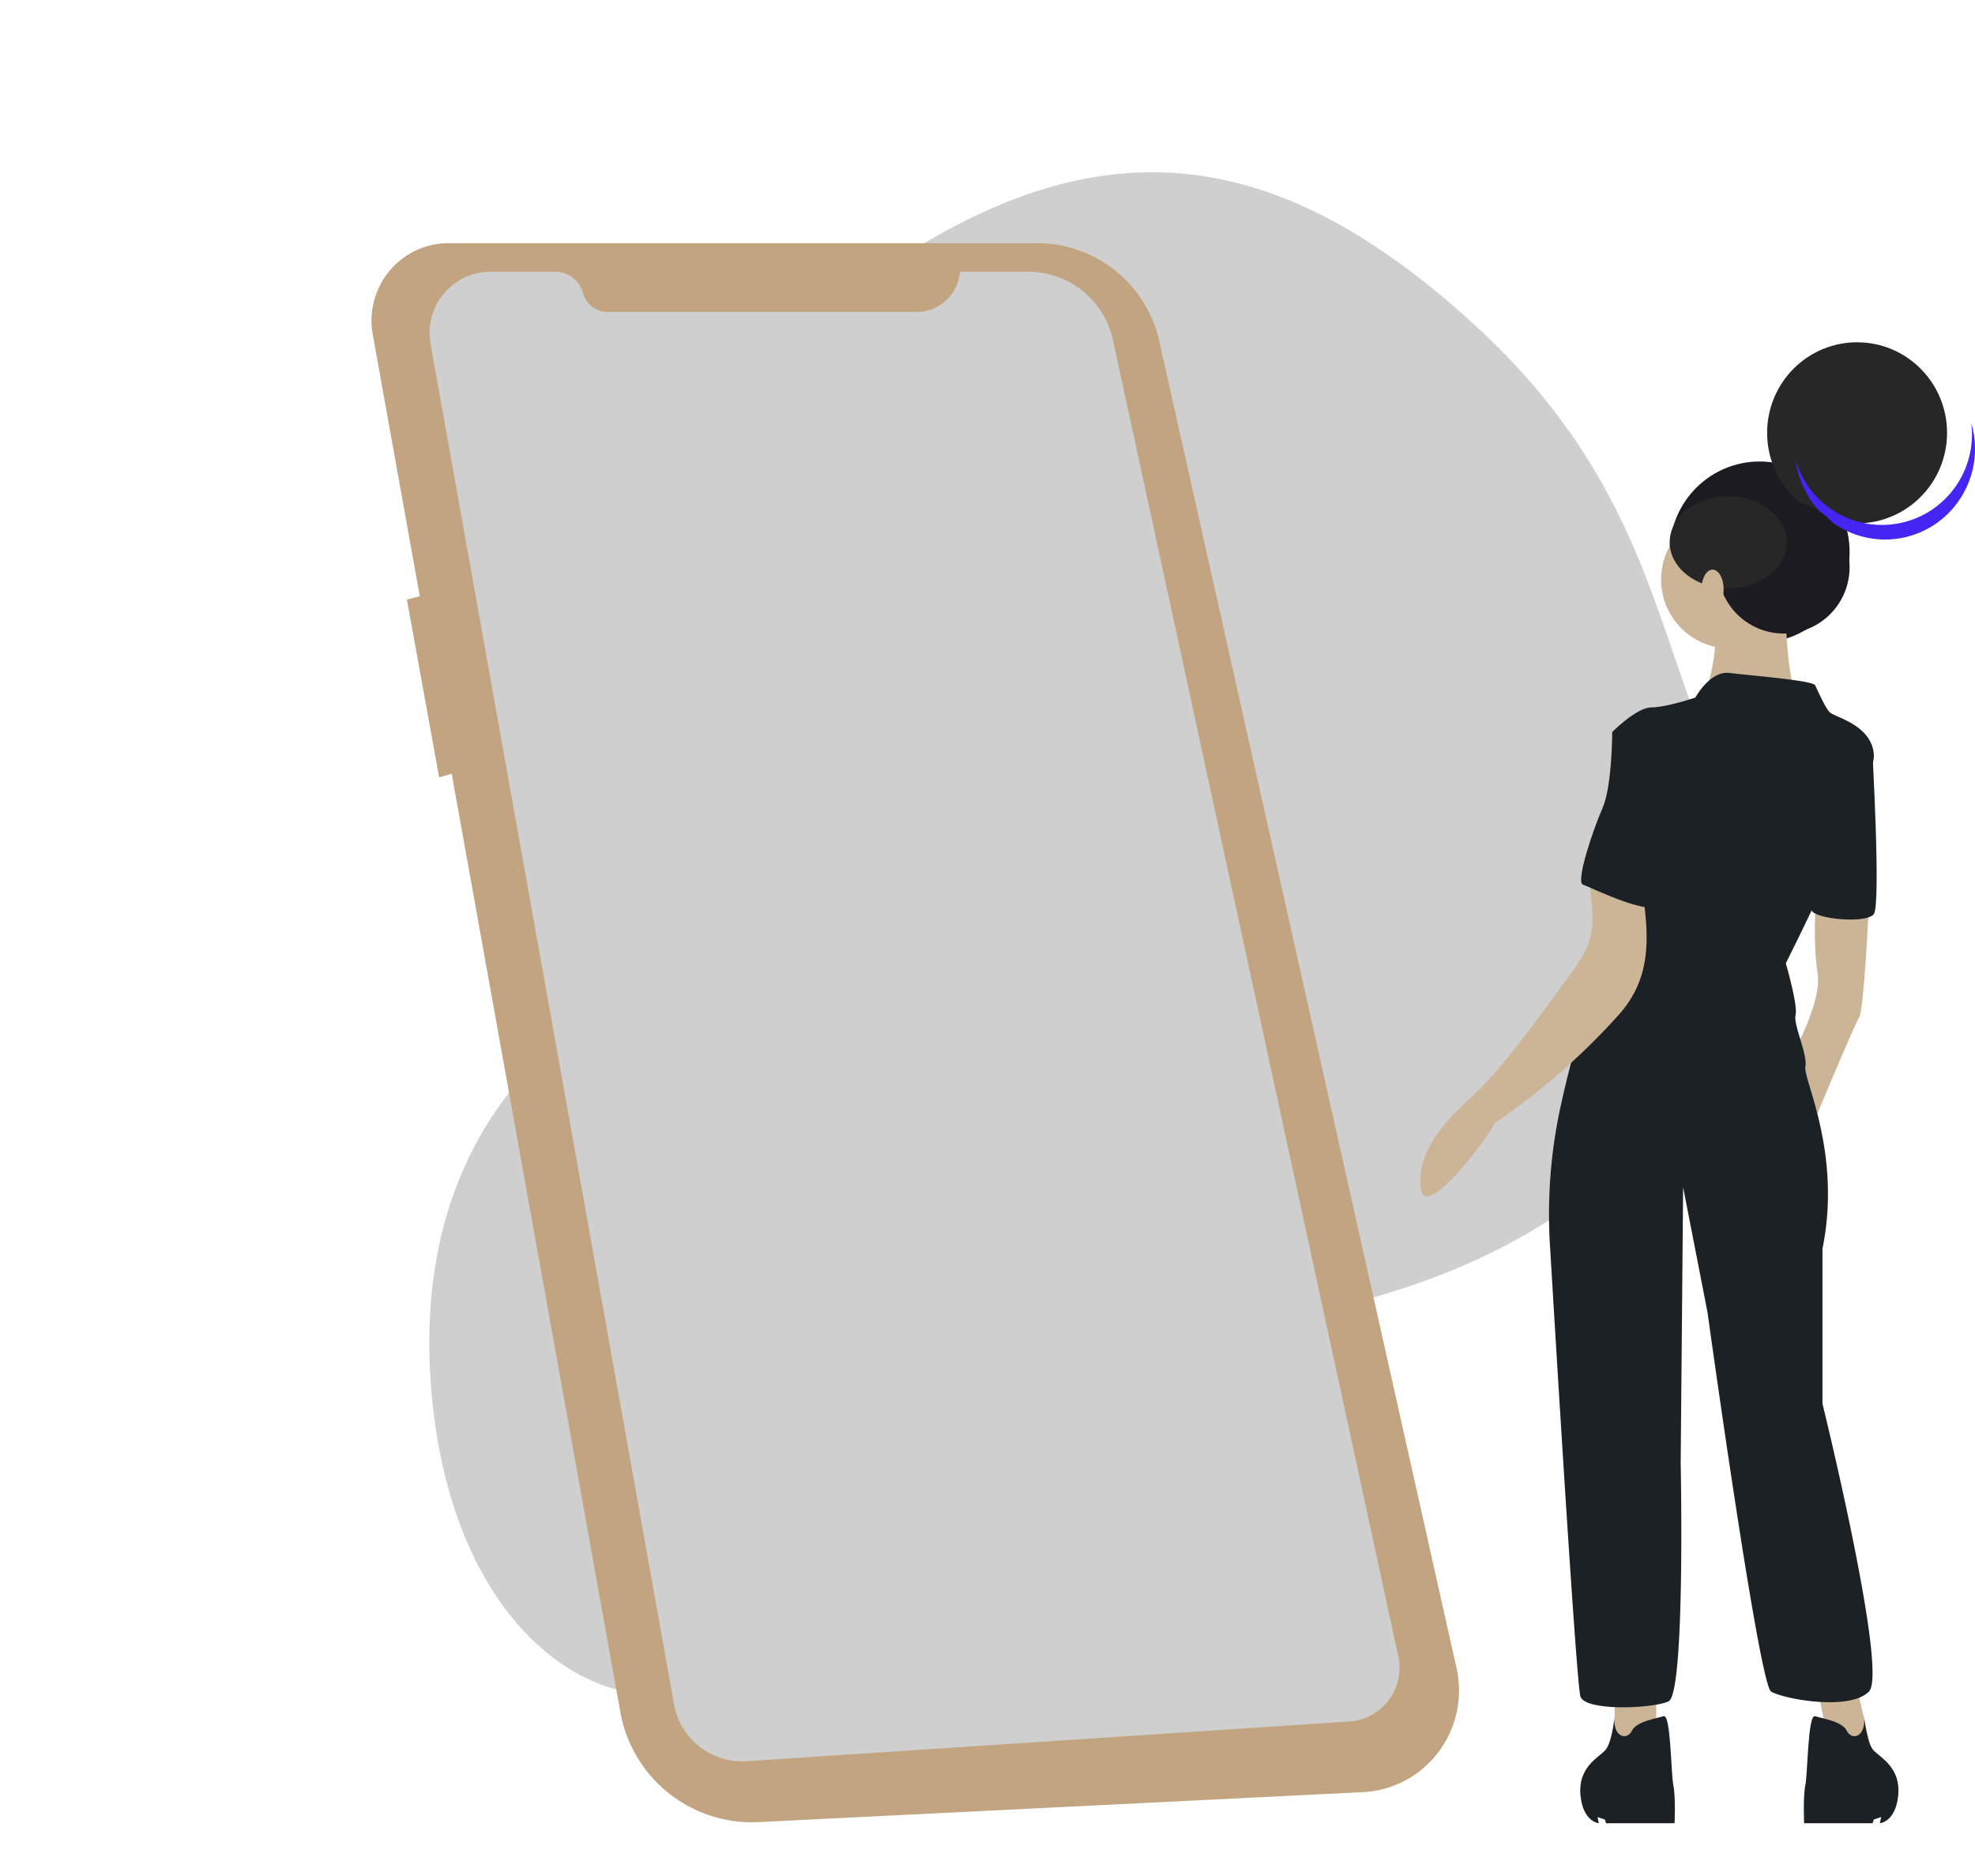 <svg xmlns="http://www.w3.org/2000/svg" width="641.049" height="608.964" viewBox="0 0 641.049 608.964">
  <g id="Illustration" transform="translate(0 0)">
    <path id="Path" d="M160.175,133.029c13.569,1,19.75,13.655,64.519-10.794S301.735-8.865,379.011.592s112.5,52.934,125.553,131.337-18.989,119.426-27.381,166.318S393.572,408.078,277.919,357.4,121.9,314.824,65.677,327.2-26.8,274.015,24.919,195.345,146.6,132.025,160.175,133.029Z" transform="matrix(0.788, -0.616, 0.616, 0.788, 0, 312.54)" fill="#cfcfcf"/>
    <path id="Path-2" data-name="Path" d="M241.25,182.772H432.175a40.646,40.646,0,0,1,39.593,31.87l96.471,430.724a33.189,33.189,0,0,1-5.884,27.243,32.739,32.739,0,0,1-24.5,13l-196.272,9.734a43.4,43.4,0,0,1-44.777-35.8L242.08,355.009l-4.071,1.171-10.471-57.719,4.191-1.055-15.275-85a25.273,25.273,0,0,1,5.478-20.683A24.922,24.922,0,0,1,241.25,182.772Z" transform="translate(-95.468 -103.835)" fill="#c3a480"/>
    <path id="Path-3" data-name="Path" d="M411.944,194.4h22.287a28.091,28.091,0,0,1,27.4,22.215l92.6,427.21a17.585,17.585,0,0,1-3.1,14.251,17.349,17.349,0,0,1-12.749,6.936L342.752,677.915a22.539,22.539,0,0,1-23.624-18.592L240.113,217.76a19.94,19.94,0,0,1,4.277-16.246,19.663,19.663,0,0,1,15.126-7.117h21.142a9.315,9.315,0,0,1,8.984,6.931h0a8.223,8.223,0,0,0,7.931,6.119H397.944a14.079,14.079,0,0,0,14-13.05Z" transform="translate(-100.372 -106.175)" fill="#cfcfcf"/>
    <ellipse id="Path-4" data-name="Path" cx="29.2" cy="29.393" rx="29.2" ry="29.393" transform="translate(541.946 149.813)" fill="#1c1b21"/>
    <path id="Path-5" data-name="Path" d="M729.143,695.259l5.554,23.962H721.208l-5.554-27.156Z" transform="translate(-126.496 -147.725)" fill="#ccb497"/>
    <path id="Path-6" data-name="Path" d="M647.143,696.064v22.364l-13.489,1.6V696.064Z" transform="translate(-109.562 -148.53)" fill="#ccb497"/>
    <path id="Path-7" data-name="Path" d="M821.762,451.255S820.175,485.6,818.588,488s-15.87,36.741-15.87,36.741l-7.141-22.364S806.686,484,805.1,473.62s-.587-23.161-.587-23.161Z" transform="translate(-215.147 -157.714)" fill="#ccb497"/>
    <ellipse id="Path-8" data-name="Path" cx="22.218" cy="22.364" rx="22.218" ry="22.364" transform="translate(539.168 165.746)" fill="#ccb497"/>
    <path id="Path-9" data-name="Path" d="M787.555,322.456s-.794,31.949,4.761,36.741-31.74.8-31.74.8,7.935-22.364,1.587-27.156S787.555,322.456,787.555,322.456Z" transform="translate(-207.919 -131.95)" fill="#ccb497"/>
    <path id="Path-10" data-name="Path" d="M745.214,365.43s4.761-8.786,11.109-7.987,26.979,2.4,27.772,3.994,3.174,7.189,4.761,8.786,13.489,3.994,14.283,13.578-28.565,67.891-28.565,67.891,3.967,13.578,3.174,16.773,3.967,12.78,3.174,16.773,11.9,27.955,5.554,59.105v50.319s21.424,87.061,15.076,93.45-27.772,2.4-31.74,0-20.631-123-20.631-123l-7.935-40.735-.793,89.457s1.587,75.08-3.968,77.476-26.979,3.195-28.566-1.6c-1.237-3.737-7.3-103.186-9.911-146.778a163.9,163.9,0,0,1,3.494-44.868c3.3-15.078,8.1-32.793,13.559-39.983,10.315-13.578,16.663-56.709,16.663-56.709l-13.489-24.76s7.935-7.987,12.7-7.987S745.214,365.43,745.214,365.43Z" transform="translate(-194.937 -138.982)" fill="#1c2126"/>
    <path id="Path-11" data-name="Path" d="M820.547,383.456l4.184,2.867s2.957,51.446.576,54.641-18.93,1.636-20.177-1.179S820.547,383.456,820.547,383.456Z" transform="translate(-217.106 -144.228)" fill="#1c2126"/>
    <path id="Path-12" data-name="Path" d="M716.752,440.894c2.323,16.219,4.358,30.657-7.518,43.72a223.278,223.278,0,0,1-40.1,34.962c-1.457,3.884-22.841,32.406-23.928,21.029s6.3-20.3,16.8-29.917,25.187-30.5,33.475-41.949,4.876-18.6,4.588-28.164S713.494,441.01,716.752,440.894Z" transform="translate(-184.072 -154.89)" fill="#ccb497"/>
    <path id="Path-13" data-name="Path" d="M721.668,781.255s-.793,8.946-3.174,11.343-8.728,5.591-7.935,14.377,5.951,9.185,5.951,9.185l-.4-2,2.38.8.4,1.2h22.218s.4-8.387-.4-12.38-.793-23.163-3.174-22.364-8.728,1.6-10.315,4.792S720.874,788.283,721.668,781.255Z" transform="translate(-197.576 -224.297)" fill="#1c2126"/>
    <path id="Path-14" data-name="Path" d="M821.491,781.255s.794,8.946,3.174,11.343,8.728,5.591,7.935,14.377-5.951,9.185-5.951,9.185l.4-2-2.38.8-.4,1.2H802.051s-.4-8.387.4-12.38.793-23.163,3.174-22.364,8.728,1.6,10.315,4.792S822.285,788.283,821.491,781.255Z" transform="translate(-216.464 -224.297)" fill="#1c2126"/>
    <path id="Path-15" data-name="Path" d="M732.057,378.456l-11.109,2.4s0,17.572-3.174,24.76-8.728,23.962-6.348,24.76,24.6,11.981,26.185,5.591S743.166,378.456,732.057,378.456Z" transform="translate(-197.65 -143.222)" fill="#1c2126"/>
    <ellipse id="Path-16" data-name="Path" cx="29.2" cy="29.393" rx="29.2" ry="29.393" transform="translate(573.579 111.113)" fill="#272727"/>
    <path id="Path-17" data-name="Path" d="M843.749,283.4a29.134,29.134,0,0,1-45.093-15.434,29.354,29.354,0,0,0,19.132,24.007,29.06,29.06,0,0,0,29.921-6.332,29.524,29.524,0,0,0,7.909-29.73A29.466,29.466,0,0,1,843.749,283.4Z" transform="translate(-215.783 -118.557)" fill="#4525f2"/>
    <ellipse id="Path-18" data-name="Path" cx="21.413" cy="21.555" rx="21.413" ry="21.555" transform="translate(557.519 162.55)" fill="#1c1b21"/>
    <ellipse id="Path-19" data-name="Path" cx="18.98" cy="14.941" rx="18.98" ry="14.941" transform="translate(541.946 161.081)" fill="#272727"/>
    <ellipse id="Path-20" data-name="Path" cx="3.602" cy="6.415" rx="3.602" ry="6.415" transform="translate(552.261 184.917)" fill="#ccb497"/>
  </g>
</svg>
